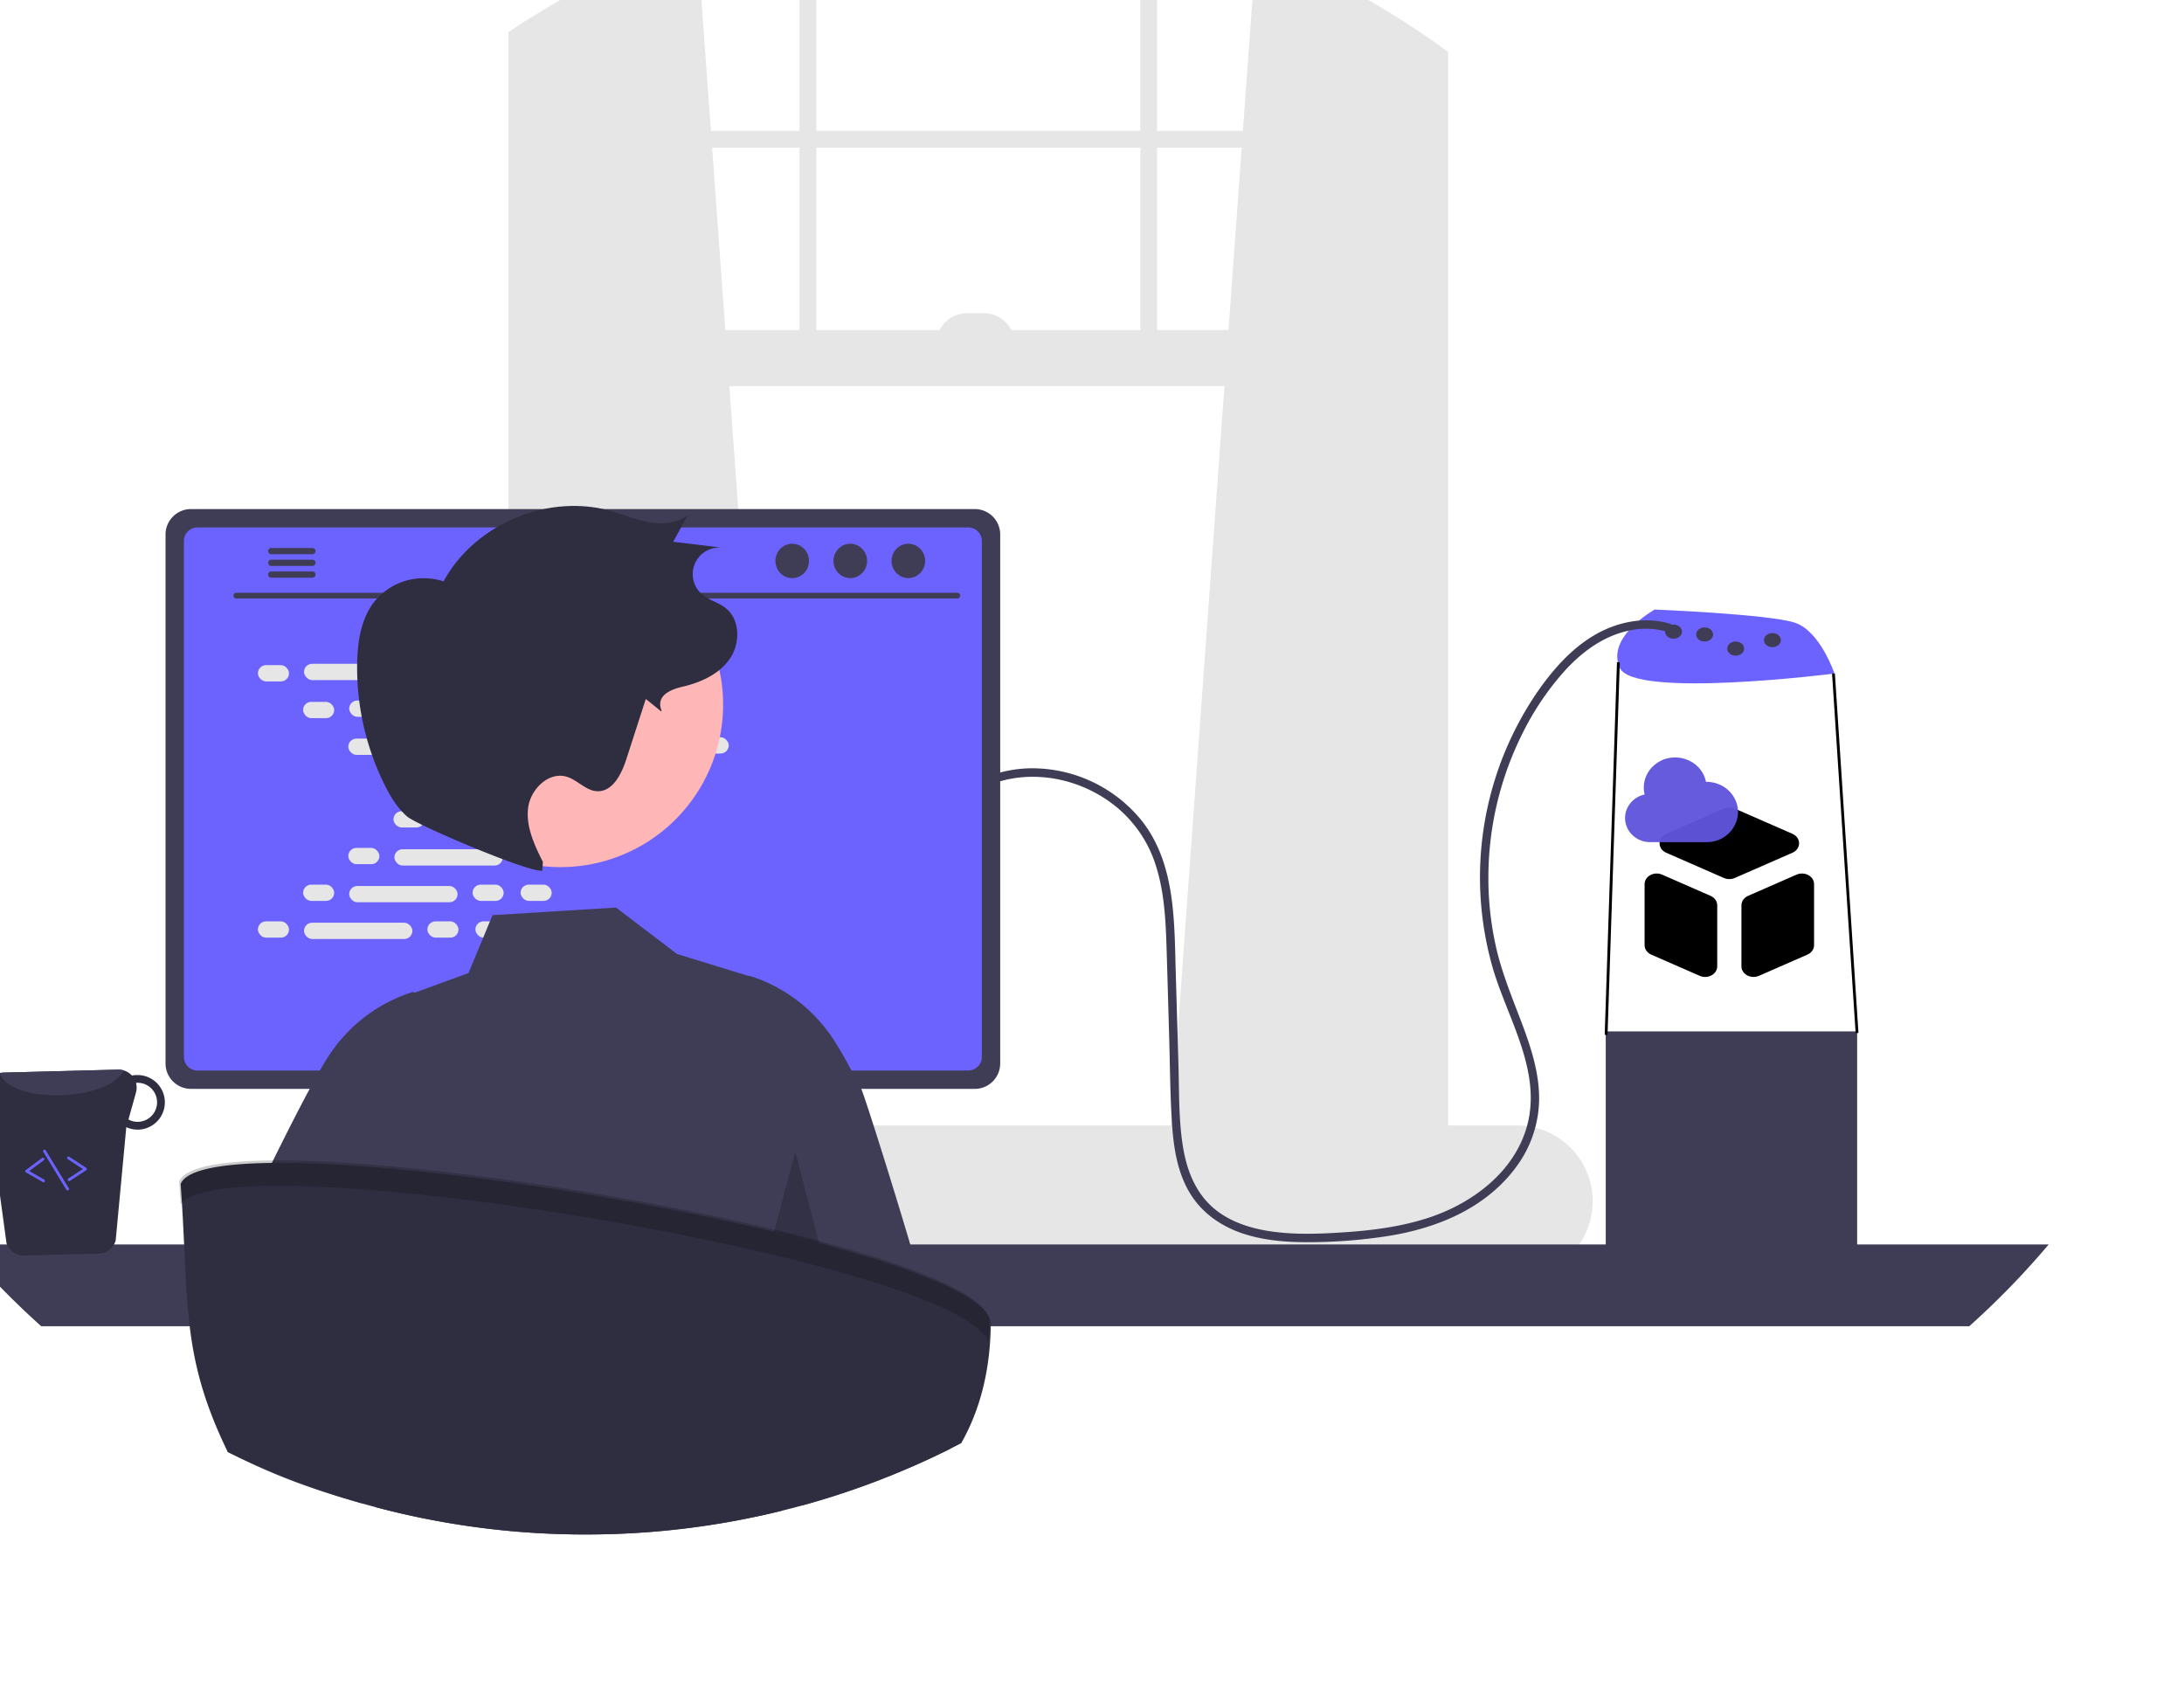 <?xml version="1.0" encoding="utf-8"?>
<svg width="740.103" height="574.316" viewBox="-100 0 600 600" xmlns="http://www.w3.org/2000/svg">
  <path d="M 399.223 215.768 C 399.223 215.768 381.853 225.429 386.853 236.429 C 391.853 247.429 462.853 238.429 462.853 238.429 C 462.853 238.429 457.853 223.429 448.853 220.429 C 439.853 217.429 399.223 215.768 399.223 215.768 Z" fill="#6c63ff"/>
  <path d="M658.5,595.645l92.37,8.2.99.09V209.795q-.495-.345-.99-.69a288.323,288.323,0,0,0-62.01-32.94l-4.72,65.1-.43,5.96-4.67,64.56L677.6,331.645l-18.93,261.7Z" transform="matrix(1, 0, 0, 1, -430.717, -194.955)" fill="#e6e6e6"/>
  <path d="M430.07,202.455c-.66.42-1.32.84-1.98,1.28v400.2l1.98-.18,91.37-8.11-.17-2.3L502.34,331.645l-1.44-19.86-4.67-64.56-.43-5.96-4.95-68.27A287.687,287.687,0,0,0,430.07,202.455Z" transform="matrix(1, 0, 0, 1, -430.717, -194.955)" fill="#e6e6e6"/>
  <path d="M428.09,203.735c-1.33.86-2.66,1.74-3.97,2.63v403.03c0,10.07,5.97,18.51,13.95,20.66a15.249,15.249,0,0,0,4,.53h296.8a15.118,15.118,0,0,0,3.99-.53,17.06,17.06,0,0,0,7.78-4.66,22.919,22.919,0,0,0,6.18-16V213.375c-1.64-1.21-3.29-2.41-4.96-3.58q-.495-.345-.99-.69v400.29a16.108,16.108,0,0,1-.46,3.85c-1.41,5.95-6.06,10.31-11.54,10.31H442.07c-6.62,0-12-6.35-12-14.16V202.455C429.41,202.875,428.75,203.295,428.09,203.735Z" transform="matrix(1, 0, 0, 1, -430.717, -194.955)" fill="#e6e6e6"/>
  <rect x="196.503" y="79.404" width="326.752" height="5.959" fill="#e6e6e6" transform="matrix(1, 0, 0, 1, -200.127, -33.09)"/>
  <path d="M653.77,165.255c-1.98-.49-3.96-.95-5.96-1.38v161.81h5.96Z" transform="matrix(1, 0, 0, 1, -430.717, -194.955)" fill="#e6e6e6"/>
  <path d="M533.13,161.865c-1.99.37-3.98.75-5.96,1.16v162.66h5.96Z" transform="matrix(1, 0, 0, 1, -430.717, -194.955)" fill="#e6e6e6"/>
  <path d="M363.03,620.155a26.711,26.711,0,0,0,1.93,9.98,25.54,25.54,0,0,0,1.75,3.56,27.096,27.096,0,0,0,3.02,4.18,26.76,26.76,0,0,0,20.12,9.11H781.16a26.82,26.82,0,0,0,0-53.64H389.85A26.846,26.846,0,0,0,363.03,620.155Z" transform="matrix(1, 0, 0, 1, -430.717, -194.955)" fill="#e6e6e6"/>
  <rect x="427.093" y="311.784" width="324.766" height="19.863" transform="matrix(-1, 0, 0, -1, 748.234, 448.476)" fill="#e6e6e6"/>
  <path d="M575.571,305.825h27.809a0,0,0,0,1,0,0v0a10.925,10.925,0,0,1-10.925,10.925h-5.959a10.925,10.925,0,0,1-10.925-10.925v0A0,0,0,0,1,575.571,305.825Z" transform="matrix(-1, 0, 0, -1, 748.234, 427.619)" fill="#e6e6e6"/>
  <path d="M230.59,635.475a289.004,289.004,0,0,0,28.12,28.95H941.29a289.004,289.004,0,0,0,28.12-28.95Z" transform="matrix(1, 0, 0, 1, -430.717, -194.955)" fill="#3f3d56"/>
  <path d="M415.75,538.665v102.56H487.6V538.665a3.448,3.448,0,0,0-2.43-3.3,3.175,3.175,0,0,0-1.03-.16H419.22A3.463,3.463,0,0,0,415.75,538.665Zm28.04,35.24a7.67,7.67,0,0,1,15.34,0v11.9a7.67,7.67,0,0,1-15.34,0Z" transform="matrix(1, 0, 0, 1, -430.717, -194.955)" fill="#2f2e41"/>
  <path d="M415.53,637.945v9.89a1.946,1.946,0,0,0,1.93,1.94h68.43a1.94,1.94,0,0,0,1.93-1.94v-9.89Z" transform="matrix(1, 0, 0, 1, -430.717, -194.955)" fill="#3f3d56"/>
  <path d="M302.72,384.145v187.26a9.007,9.007,0,0,0,9,9h277.5a9.007,9.007,0,0,0,9-9V384.145a9.011,9.011,0,0,0-9-8.99H311.72A9.012,9.012,0,0,0,302.72,384.145Z" transform="matrix(1, 0, 0, 1, -430.717, -194.955)" fill="#3f3d56"/>
  <path d="M309.23,386.475v182.62a4.818,4.818,0,0,0,4.81,4.81H586.91a4.818,4.818,0,0,0,4.81-4.81V386.475a4.82,4.82,0,0,0-4.81-4.82H314.04A4.821,4.821,0,0,0,309.23,386.475Z" transform="matrix(1, 0, 0, 1, -430.717, -194.955)" fill="#6c63ff"/>
  <path d="M364.87,652.105a2.948,2.948,0,0,0,2.32,1.11H529.53a2.987,2.987,0,0,0,2.92-3.6l-2.52-11.97a2.993,2.993,0,0,0-1.86-2.17,2.895,2.895,0,0,0-1.06-.2H369.7a2.894,2.894,0,0,0-1.06.2,2.992,2.992,0,0,0-1.86,2.17l-2.52,11.97A2.985,2.985,0,0,0,364.87,652.105Z" transform="matrix(1, 0, 0, 1, -430.717, -194.955)" fill="#2f2e41"/>
  <rect x="520.857" y="637.431" width="5" height="3" rx="0.488" transform="matrix(-1, 0, 0, -1, 615.997, 1082.906)" fill="#3f3d56"/>
  <rect x="510.857" y="637.431" width="5" height="3" rx="0.488" transform="matrix(-1, 0, 0, -1, 595.997, 1082.906)" fill="#3f3d56"/>
  <rect x="500.857" y="637.431" width="5" height="3" rx="0.488" transform="matrix(-1, 0, 0, -1, 575.997, 1082.906)" fill="#3f3d56"/>
  <rect x="490.857" y="637.431" width="5" height="3" rx="0.488" transform="matrix(-1, 0, 0, -1, 555.997, 1082.906)" fill="#3f3d56"/>
  <rect x="480.857" y="637.431" width="5" height="3" rx="0.488" transform="matrix(-1, 0, 0, -1, 535.997, 1082.906)" fill="#3f3d56"/>
  <rect x="470.857" y="637.431" width="5" height="3" rx="0.488" transform="matrix(-1, 0, 0, -1, 515.997, 1082.906)" fill="#3f3d56"/>
  <rect x="460.857" y="637.431" width="5" height="3" rx="0.488" transform="matrix(-1, 0, 0, -1, 495.997, 1082.906)" fill="#3f3d56"/>
  <rect x="450.857" y="637.431" width="5" height="3" rx="0.488" transform="matrix(-1, 0, 0, -1, 475.997, 1082.906)" fill="#3f3d56"/>
  <rect x="440.857" y="637.431" width="5" height="3" rx="0.488" transform="matrix(-1, 0, 0, -1, 455.997, 1082.906)" fill="#3f3d56"/>
  <rect x="430.857" y="637.431" width="5" height="3" rx="0.488" transform="matrix(-1, 0, 0, -1, 435.997, 1082.906)" fill="#3f3d56"/>
  <rect x="420.857" y="637.431" width="5" height="3" rx="0.488" transform="matrix(-1, 0, 0, -1, 415.997, 1082.906)" fill="#3f3d56"/>
  <rect x="410.857" y="637.431" width="5" height="3" rx="0.488" transform="matrix(-1, 0, 0, -1, 395.997, 1082.906)" fill="#3f3d56"/>
  <rect x="400.857" y="637.431" width="5" height="3" rx="0.488" transform="matrix(-1, 0, 0, -1, 375.997, 1082.906)" fill="#3f3d56"/>
  <rect x="390.857" y="637.431" width="5" height="3" rx="0.488" transform="matrix(-1, 0, 0, -1, 355.997, 1082.906)" fill="#3f3d56"/>
  <rect x="380.857" y="637.431" width="5" height="3" rx="0.488" transform="matrix(-1, 0, 0, -1, 335.997, 1082.906)" fill="#3f3d56"/>
  <rect x="370.857" y="637.431" width="5" height="3" rx="0.488" transform="matrix(-1, 0, 0, -1, 315.997, 1082.906)" fill="#3f3d56"/>
  <rect x="520.975" y="642.431" width="5" height="3" rx="0.488" transform="matrix(-1, 0, 0, -1, 616.233, 1092.906)" fill="#3f3d56"/>
  <rect x="510.975" y="642.431" width="5" height="3" rx="0.488" transform="matrix(-1, 0, 0, -1, 596.233, 1092.906)" fill="#3f3d56"/>
  <rect x="500.975" y="642.431" width="5" height="3" rx="0.488" transform="matrix(-1, 0, 0, -1, 576.233, 1092.906)" fill="#3f3d56"/>
  <rect x="490.975" y="642.431" width="5" height="3" rx="0.488" transform="matrix(-1, 0, 0, -1, 556.233, 1092.906)" fill="#3f3d56"/>
  <rect x="480.975" y="642.431" width="5" height="3" rx="0.488" transform="matrix(-1, 0, 0, -1, 536.233, 1092.906)" fill="#3f3d56"/>
  <rect x="470.975" y="642.431" width="5" height="3" rx="0.488" transform="matrix(-1, 0, 0, -1, 516.233, 1092.906)" fill="#3f3d56"/>
  <rect x="460.975" y="642.431" width="5" height="3" rx="0.488" transform="matrix(-1, 0, 0, -1, 496.233, 1092.906)" fill="#3f3d56"/>
  <rect x="450.975" y="642.431" width="5" height="3" rx="0.488" transform="matrix(-1, 0, 0, -1, 476.233, 1092.906)" fill="#3f3d56"/>
  <rect x="440.975" y="642.431" width="5" height="3" rx="0.488" transform="matrix(-1, 0, 0, -1, 456.233, 1092.906)" fill="#3f3d56"/>
  <rect x="430.975" y="642.431" width="5" height="3" rx="0.488" transform="matrix(-1, 0, 0, -1, 436.233, 1092.906)" fill="#3f3d56"/>
  <rect x="420.975" y="642.431" width="5" height="3" rx="0.488" transform="matrix(-1, 0, 0, -1, 416.233, 1092.906)" fill="#3f3d56"/>
  <rect x="410.975" y="642.431" width="5" height="3" rx="0.488" transform="matrix(-1, 0, 0, -1, 396.233, 1092.906)" fill="#3f3d56"/>
  <rect x="400.975" y="642.431" width="5" height="3" rx="0.488" transform="matrix(-1, 0, 0, -1, 376.233, 1092.906)" fill="#3f3d56"/>
  <rect x="390.975" y="642.431" width="5" height="3" rx="0.488" transform="matrix(-1, 0, 0, -1, 356.233, 1092.906)" fill="#3f3d56"/>
  <rect x="380.975" y="642.431" width="5" height="3" rx="0.488" transform="matrix(-1, 0, 0, -1, 336.233, 1092.906)" fill="#3f3d56"/>
  <rect x="370.975" y="642.431" width="5" height="3" rx="0.488" transform="matrix(-1, 0, 0, -1, 316.233, 1092.906)" fill="#3f3d56"/>
  <rect x="437.975" y="648.431" width="40" height="3" rx="0.488" transform="matrix(-1, 0, 0, -1, 485.233, 1104.906)" fill="#3f3d56"/>
  <path d="M327.752,406.812H583.075a1.016,1.016,0,0,0,0-2.031H327.752a1.016,1.016,0,0,0,0,2.031Z" transform="matrix(1, 0, 0, 1, -430.717, -194.955)" fill="#3f3d56"/>
  <ellipse cx="335.105" cy="231.649" rx="5.95" ry="6.083" fill="#3f3d56" transform="matrix(1, 0, 0, 1, -200.127, -33.09)"/>
  <ellipse cx="314.549" cy="231.649" rx="5.95" ry="6.083" fill="#3f3d56" transform="matrix(1, 0, 0, 1, -200.127, -33.09)"/>
  <ellipse cx="293.993" cy="231.649" rx="5.95" ry="6.083" fill="#3f3d56" transform="matrix(1, 0, 0, 1, -200.127, -33.09)"/>
  <path d="M339.04,390.045a1.095,1.095,0,0,0,1.09,1.1h14.6a1.105,1.105,0,0,0,0-2.21h-14.6A1.103,1.103,0,0,0,339.04,390.045Z" transform="matrix(1, 0, 0, 1, -430.717, -194.955)" fill="#3f3d56"/>
  <path d="M339.04,394.195a1.095,1.095,0,0,0,1.09,1.1h14.6a1.105,1.105,0,0,0,0-2.21h-14.6A1.103,1.103,0,0,0,339.04,394.195Z" transform="matrix(1, 0, 0, 1, -430.717, -194.955)" fill="#3f3d56"/>
  <path d="M339.04,398.335a1.103,1.103,0,0,0,1.09,1.11h14.6a1.105,1.105,0,0,0,0-2.21h-14.6A1.095,1.095,0,0,0,339.04,398.335Z" transform="matrix(1, 0, 0, 1, -430.717, -194.955)" fill="#3f3d56"/>
  <rect x="104.836" y="268.543" width="11.006" height="5.76" rx="2.88" fill="#e6e6e6" transform="matrix(1, 0, 0, 1, -200.127, -33.09)"/>
  <rect x="164.836" y="268.543" width="11.006" height="5.76" rx="2.88" fill="#e6e6e6" transform="matrix(1, 0, 0, 1, -200.127, -33.09)"/>
  <rect x="181.836" y="268.543" width="11.006" height="5.76" rx="2.88" fill="#e6e6e6" transform="matrix(1, 0, 0, 1, -200.127, -33.09)"/>
  <rect x="121.156" y="268.063" width="38.366" height="5.76" rx="2.88" fill="#e6e6e6" transform="matrix(1, 0, 0, 1, -200.127, -33.09)"/>
  <rect x="201.156" y="268.063" width="38.366" height="5.76" rx="2.88" fill="#e6e6e6" transform="matrix(1, 0, 0, 1, -200.127, -33.09)"/>
  <rect x="120.836" y="281.543" width="11.006" height="5.76" rx="2.88" fill="#e6e6e6" transform="matrix(1, 0, 0, 1, -200.127, -33.09)"/>
  <rect x="180.836" y="281.543" width="11.006" height="5.76" rx="2.88" fill="#e6e6e6" transform="matrix(1, 0, 0, 1, -200.127, -33.09)"/>
  <rect x="197.836" y="281.543" width="11.006" height="5.76" rx="2.88" fill="#e6e6e6" transform="matrix(1, 0, 0, 1, -200.127, -33.09)"/>
  <rect x="137.156" y="281.063" width="38.366" height="5.76" rx="2.88" fill="#e6e6e6" transform="matrix(1, 0, 0, 1, -200.127, -33.09)"/>
  <rect x="217.156" y="281.063" width="38.366" height="5.76" rx="2.88" fill="#e6e6e6" transform="matrix(1, 0, 0, 1, -200.127, -33.09)"/>
  <rect x="136.836" y="294.543" width="11.006" height="5.76" rx="2.88" fill="#e6e6e6" transform="matrix(1, 0, 0, 1, -200.127, -33.09)"/>
  <rect x="196.836" y="294.543" width="11.006" height="5.76" rx="2.88" fill="#e6e6e6" transform="matrix(1, 0, 0, 1, -200.127, -33.09)"/>
  <rect x="213.836" y="294.543" width="11.006" height="5.76" rx="2.88" fill="#e6e6e6" transform="matrix(1, 0, 0, 1, -200.127, -33.09)"/>
  <rect x="153.156" y="294.063" width="38.366" height="5.76" rx="2.88" fill="#e6e6e6" transform="matrix(1, 0, 0, 1, -200.127, -33.09)"/>
  <rect x="233.156" y="294.063" width="38.366" height="5.76" rx="2.88" fill="#e6e6e6" transform="matrix(1, 0, 0, 1, -200.127, -33.09)"/>
  <rect x="152.836" y="307.543" width="11.006" height="5.76" rx="2.88" fill="#e6e6e6" transform="matrix(1, 0, 0, 1, -200.127, -33.09)"/>
  <rect x="212.836" y="307.543" width="11.006" height="5.76" rx="2.88" fill="#e6e6e6" transform="matrix(1, 0, 0, 1, -200.127, -33.09)"/>
  <rect x="229.836" y="307.543" width="11.006" height="5.76" rx="2.88" fill="#e6e6e6" transform="matrix(1, 0, 0, 1, -200.127, -33.09)"/>
  <rect x="169.156" y="307.063" width="38.366" height="5.76" rx="2.88" fill="#e6e6e6" transform="matrix(1, 0, 0, 1, -200.127, -33.09)"/>
  <rect x="164.836" y="359.237" width="11.006" height="5.76" rx="2.88" fill="#e6e6e6" transform="matrix(1, 0, 0, 1, -200.127, -33.09)"/>
  <rect x="181.836" y="359.237" width="11.006" height="5.76" rx="2.88" fill="#e6e6e6" transform="matrix(1, 0, 0, 1, -200.127, -33.09)"/>
  <rect x="201.156" y="359.717" width="38.366" height="5.76" rx="2.88" fill="#e6e6e6" transform="matrix(1, 0, 0, 1, -200.127, -33.09)"/>
  <rect x="104.836" y="359.237" width="11.006" height="5.76" rx="2.88" fill="#e6e6e6" transform="matrix(1, 0, 0, 1, -200.127, -33.09)"/>
  <rect x="121.156" y="359.717" width="38.366" height="5.76" rx="2.88" fill="#e6e6e6" transform="matrix(1, 0, 0, 1, -200.127, -33.09)"/>
  <rect x="120.836" y="346.237" width="11.006" height="5.76" rx="2.88" fill="#e6e6e6" transform="matrix(1, 0, 0, 1, -200.127, -33.09)"/>
  <rect x="180.836" y="346.237" width="11.006" height="5.76" rx="2.88" fill="#e6e6e6" transform="matrix(1, 0, 0, 1, -200.127, -33.09)"/>
  <rect x="197.836" y="346.237" width="11.006" height="5.76" rx="2.88" fill="#e6e6e6" transform="matrix(1, 0, 0, 1, -200.127, -33.09)"/>
  <rect x="137.156" y="346.717" width="38.366" height="5.76" rx="2.88" fill="#e6e6e6" transform="matrix(1, 0, 0, 1, -200.127, -33.09)"/>
  <rect x="136.836" y="333.237" width="11.006" height="5.76" rx="2.88" fill="#e6e6e6" transform="matrix(1, 0, 0, 1, -200.127, -33.09)"/>
  <rect x="196.836" y="333.237" width="11.006" height="5.76" rx="2.88" fill="#e6e6e6" transform="matrix(1, 0, 0, 1, -200.127, -33.09)"/>
  <rect x="213.836" y="333.237" width="11.006" height="5.76" rx="2.88" fill="#e6e6e6" transform="matrix(1, 0, 0, 1, -200.127, -33.09)"/>
  <rect x="153.156" y="333.717" width="38.366" height="5.76" rx="2.88" fill="#e6e6e6" transform="matrix(1, 0, 0, 1, -200.127, -33.09)"/>
  <rect x="152.836" y="320.237" width="11.006" height="5.76" rx="2.88" fill="#e6e6e6" transform="matrix(1, 0, 0, 1, -200.127, -33.09)"/>
  <rect x="212.836" y="320.237" width="11.006" height="5.76" rx="2.88" fill="#e6e6e6" transform="matrix(1, 0, 0, 1, -200.127, -33.09)"/>
  <rect x="229.836" y="320.237" width="11.006" height="5.76" rx="2.88" fill="#e6e6e6" transform="matrix(1, 0, 0, 1, -200.127, -33.09)"/>
  <rect x="169.156" y="320.717" width="38.366" height="5.76" rx="2.88" fill="#e6e6e6" transform="matrix(1, 0, 0, 1, -200.127, -33.09)"/>
  <path d="M324.69,708.905c.61.31,1.23.62,1.84.92,15.8,7.9,28.44,12.39,45.73,17.31,1.46-16.3,2.87-44.95,4.24-62.71.36-4.61.72-8.48,1.07-11.21a15.182,15.182,0,0,1,.88-4.25l-.06,4.25-.15,11.21-.87,64.11a288.588,288.588,0,0,0,65.84,9.49c1.16.03,2.3.05,3.4.07.39.01.77.02,1.15.02,1.25.01,2.49.02,3.74.02a289.271,289.271,0,0,0,69.54-8.43c-.49-16.13-.98-44.46-1.45-65.28-.1-4.07-.19-7.86-.29-11.21-.19-7.16-.39-12.32-.58-14.05a4.361,4.361,0,0,1,.39.97,97.154,97.154,0,0,1,1.89,13.08c.35,3.35.7,7.14,1.05,11.21,1.86,21.63,3.8,51.04,5.8,63.51a285.473,285.473,0,0,0,34.97-12.03q9-3.75,17.68-8.09c-1.1-7.2-2.25-15.27-3.43-23.64-.92-6.49-1.87-13.16-2.84-19.75-1.5-10.18-23.79-81.32-25.2-84.02-1.21-2.31-2.36-4.49-3.45-6.5-2.64-4.88-4.88-8.77-6.54-11.23a55.257,55.257,0,0,0-29.28-22.21l-.3-.08-.21.09-20.45-6.28-2.99-.92-2.01-.62-7.08-5.39-3.85-2.93-3.61-2.75-7.06-5.37-43.71,2.69-8.51,20.49-19.06,6.97-.33-.15-.29-.12-.3.08a55.306,55.306,0,0,0-29.28,22.21c-.94,1.41-2.08,3.27-3.37,5.52-1.1,1.91-2.3,4.09-3.6,6.5-1.85,3.43-3.87,7.3-6.01,11.49-.47.92-.95,1.86-1.43,2.81q-1.335,2.64-2.71,5.39c-2.13,4.25-4.33,8.69-6.53,13.2-1.91,3.91-3.84,11.95-5.74,22.18-1.57,8.5-3.13,18.52-4.64,28.95-1.98,13.52.13,29.71-1.66,42.15C324.92,707.365,324.8,708.135,324.69,708.905Z" transform="matrix(1, 0, 0, 1, -430.717, -194.955)" fill="#3f3d56"/>
  <polygon points="303.59 473.566 295.093 440.774 287.59 469.07 303.59 473.566" opacity="0.2" transform="matrix(1, 0, 0, 1, -200.127, -33.09)"/>
  <path d="M308.07,614.065c3.04,41.88-.11,60.32,16.67,94.85a286.159,286.159,0,0,0,47.52,18.22q2.55.72,5.11,1.4a288.588,288.588,0,0,0,65.84,9.49c1.16.03,2.3.05,3.4.07.39.01.77.02,1.15.02,1.25.01,2.49.02,3.74.02a289.271,289.271,0,0,0,69.54-8.43q3.42-.84,6.81-1.77a285.473,285.473,0,0,0,34.97-12.03q9-3.75,17.68-8.09c1.31-.66,2.62-1.32,3.91-2,6.63-11.66,10.4-25.84,10.48-42.88C590.3,633.575,318.21,588.745,308.07,614.065Z" transform="matrix(1, 0, 0, 1, -430.717, -194.955)" fill="#2f2e41"/>
  <path d="M308.078,621.237c-.155-2.593-.329-5.271-.531-8.06,10.14-25.32,282.23,19.51,286.82,48.87-.013,2.692-.128,5.304-.321,7.855C582.93,640.924,324.441,598.316,308.078,621.237Z" transform="matrix(1, 0, 0, 1, -430.717, -194.955)" opacity="0.2"/>
  <path d="M246.419,635.051a6.416,6.416,0,0,0,6.183,4.331L279.094,638.7a6.328,6.328,0,0,0,5.981-4.657l3.749-40.087a9.794,9.794,0,0,0,4.238.871A9.661,9.661,0,0,0,292.577,575.51a8.184,8.184,0,0,0-1.736.181,6.548,6.548,0,0,0-4.874-2.103l-40.751,1.052a5.854,5.854,0,0,0-1.005.125,6.365,6.365,0,0,0-4.873,8.265Zm43.173-43.817,2.668-9.553a6.506,6.506,0,0,0,.02-3.375c.129-0.0.244-.062.373-.062a6.91,6.91,0,0,1,.324,13.817A6.505,6.505,0,0,1,289.593,591.234Z" transform="matrix(1, 0, 0, 1, -430.717, -194.955)" fill="#2f2e41"/>
  <path d="M244.211,574.765c.868,4.964,10.629,8.454,22.366,7.847,10.793-.497,19.617-4.287,21.234-8.779a6.025,6.025,0,0,0-1.844-.246l-40.751,1.052A5.854,5.854,0,0,0,244.211,574.765Z" transform="matrix(1, 0, 0, 1, -430.717, -194.955)" fill="#3f3d56"/>
  <path d="M268.728,613.023a.497.497,0,0,0,.151-.066l5.753-3.766a.499.499,0,0,0,0-.836l-5.98-3.917a.5.5,0,1,0-.548.836l5.341,3.498-5.114,3.348a.5.5,0,0,0,.396.903Z" transform="matrix(1, 0, 0, 1, -430.717, -194.955)" fill="#6c63ff"/>
  <path d="M259.641,613.442a.5.5,0,0,0,.126-.918l-5.303-3.04,5.126-3.807a.5.5,0,1,0-.596-.802l-5.739,4.263a.5.5,0,0,0,.049.835l5.965,3.42A.5.5,0,0,0,259.641,613.442Z" transform="matrix(1, 0, 0, 1, -430.717, -194.955)" fill="#6c63ff"/>
  <path d="M268.156,616.323a.482.482,0,0,0,.137-.058.5.5,0,0,0,.168-.687l-8.155-13.408a.5.5,0,0,0-.854.521l8.155,13.408A.5.5,0,0,0,268.156,616.323Z" transform="matrix(1, 0, 0, 1, -430.717, -194.955)" fill="#6c63ff"/>
  <rect x="582.009" y="398.186" width="89" height="78" fill="#3f3d56" transform="matrix(1, 0, 0, 1, -200.127, -33.09)"/>
  <ellipse cx="606.009" cy="256.686" rx="3" ry="2.5" fill="#3f3d56" transform="matrix(1, 0, 0, 1, -200.127, -33.09)"/>
  <ellipse cx="617.009" cy="257.686" rx="3" ry="2.5" fill="#3f3d56" transform="matrix(1, 0, 0, 1, -200.127, -33.09)"/>
  <ellipse cx="628.009" cy="262.686" rx="3" ry="2.5" fill="#3f3d56" transform="matrix(1, 0, 0, 1, -200.127, -33.09)"/>
  <ellipse cx="641.009" cy="259.686" rx="3" ry="2.5" fill="#3f3d56" transform="matrix(1, 0, 0, 1, -200.127, -33.09)"/>
  <path d="M598.524,471.434c14.57-4.045,30.799.29,42.058,10.22A43.888,43.888,0,0,1,653.461,501.802c2.875,9.259,3.35,19.025,3.651,28.65.333,10.642.622,21.285.932,31.927.296,10.147.33,20.342,1.007,30.472.568,8.501,1.929,17.325,6.478,24.698,4.218,6.835,10.881,11.451,18.412,13.995,7.633,2.579,15.861,3.179,23.868,3.126a184.222,184.222,0,0,0,27.828-2.203c17.487-2.801,34.76-9.947,45.44-24.689a40.91,40.91,0,0,0,7.923-23.028c.225-9.675-2.866-19.046-6.251-27.982-3.295-8.696-6.859-17.264-8.944-26.356a110.576,110.576,0,0,1-2.749-25.943,114.047,114.047,0,0,1,12.229-50.225,98.679,98.679,0,0,1,15.014-22.075c6.168-6.712,13.807-12.253,22.89-14.069a27.638,27.638,0,0,1,13.368.538c1.853.555,2.645-2.34.798-2.893-8.998-2.694-18.774-.646-26.751,4.031-7.844,4.598-14.043,11.496-19.304,18.809A116.169,116.169,0,0,0,772.868,538.54c5.339,17.489,16.95,35.694,11.962,54.621-4.366,16.567-19.492,27.825-35.117,32.911-9.479,3.085-19.418,4.391-29.331,5.066-8.377.571-16.869.934-25.223-.143-7.673-.989-15.565-3.334-21.514-8.485-6.521-5.645-9.501-13.758-10.798-22.083-1.468-9.42-1.252-19.133-1.529-28.638l-.945-32.443c-.534-18.324-.074-38.631-11.995-53.814a49.958,49.958,0,0,0-39.697-18.61,44.882,44.882,0,0,0-10.955,1.618,1.501,1.501,0,0,0,.798,2.893Z" transform="matrix(1, 0, 0, 1, -430.717, -194.955)" fill="#3f3d56"/>
  <path d="M385.556,452.455a57.571,57.571,0,0,0,114.037-15.91l-.114-.817a57.571,57.571,0,0,0-113.905,16.724Z" transform="matrix(1, 0, 0, 1, -430.717, -194.955)" fill="#ffb6b6"/>
  <path d="M436.308,500.059c-2.977-5.996-6.035-12.433-5.227-19.078s7.301-13.015,13.704-11.063c3.829,1.168,6.732,4.935,10.731,5.115,5.502.247,8.635-6.059,10.33-11.299l6.902-21.342c13.313,10.459-3.548-.506,12.944-4.335,6.47-1.502,13.002-4.41,16.781-9.872s3.729-13.913-1.495-18.016c-2.561-2.012-5.963-2.768-8.412-4.916a9.407,9.407,0,0,1,7.457-16.395l-17.566-2.136,5.2-9.48c-3.76,2.984-9.005,3.402-13.732,2.567s-9.183-2.765-13.809-4.047c-22.207-6.153-47.956,4.761-58.977,24.998a22.478,22.478,0,0,0-24.484,7.159c-4.681,5.982-5.932,13.947-6.089,21.541a93.368,93.368,0,0,0,9.662,43.219c2.07,4.172,4.516,8.264,8.033,11.315s43.271,19.955,47.859,19.158" transform="matrix(1, 0, 0, 1, -430.717, -194.955)" fill="#2f2e41"/>
  <path d="M 429.92 342.075 C 429.921 344.864 433.274 346.671 436.122 345.427 L 453.262 337.927 C 454.716 337.291 455.634 335.991 455.635 334.575 L 455.635 312.961 C 455.634 310.175 452.283 308.363 449.434 309.608 L 432.288 317.108 C 430.84 317.744 429.921 319.041 429.92 320.461 L 429.92 342.075 Z M 447.968 301.861 C 450.916 300.569 451.16 296.963 448.402 295.377 C 448.264 295.295 448.12 295.221 447.968 295.154 L 427.548 286.223 C 426.344 285.695 424.926 285.695 423.716 286.223 L 403.302 295.154 C 400.354 296.448 400.109 300.048 402.862 301.641 C 403.004 301.721 403.15 301.794 403.302 301.861 L 423.716 310.794 C 424.926 311.317 426.344 311.317 427.548 310.794 L 447.968 301.861 Z M 401.836 309.608 C 398.986 308.363 395.635 310.175 395.635 312.961 L 395.635 334.575 C 395.635 335.991 396.554 337.291 398.002 337.927 L 415.148 345.427 C 417.996 346.671 421.349 344.864 421.349 342.075 L 421.349 320.461 C 421.349 319.041 420.43 317.744 418.976 317.108 L 401.836 309.608 Z"/>
  <path style="fill: rgb(216, 216, 216); stroke: rgb(0, 0, 0);" d="M 386.357 234.413 L 382.015 366.33"/>
  <path style="fill: rgb(216, 216, 216); stroke: rgb(0, 0, 0);" d="M 462.502 238.421 L 470.851 365.663"/>
  <path stroke-linecap="round" stroke-linejoin="round" d="M 388.714 289.57 C 388.714 294.287 392.692 298.111 397.599 298.111 L 417.592 298.111 C 426.143 298.111 431.485 289.215 427.208 282.099 C 425.187 278.73 421.414 276.684 417.368 276.765 C 415.741 268.693 405.634 265.347 399.175 270.738 C 396.06 273.333 394.7 277.379 395.645 281.237 C 391.592 282.119 388.714 285.579 388.714 289.57 Z" style="paint-order: stroke; fill: rgba(96, 85, 218, 0.96);"/>
</svg>